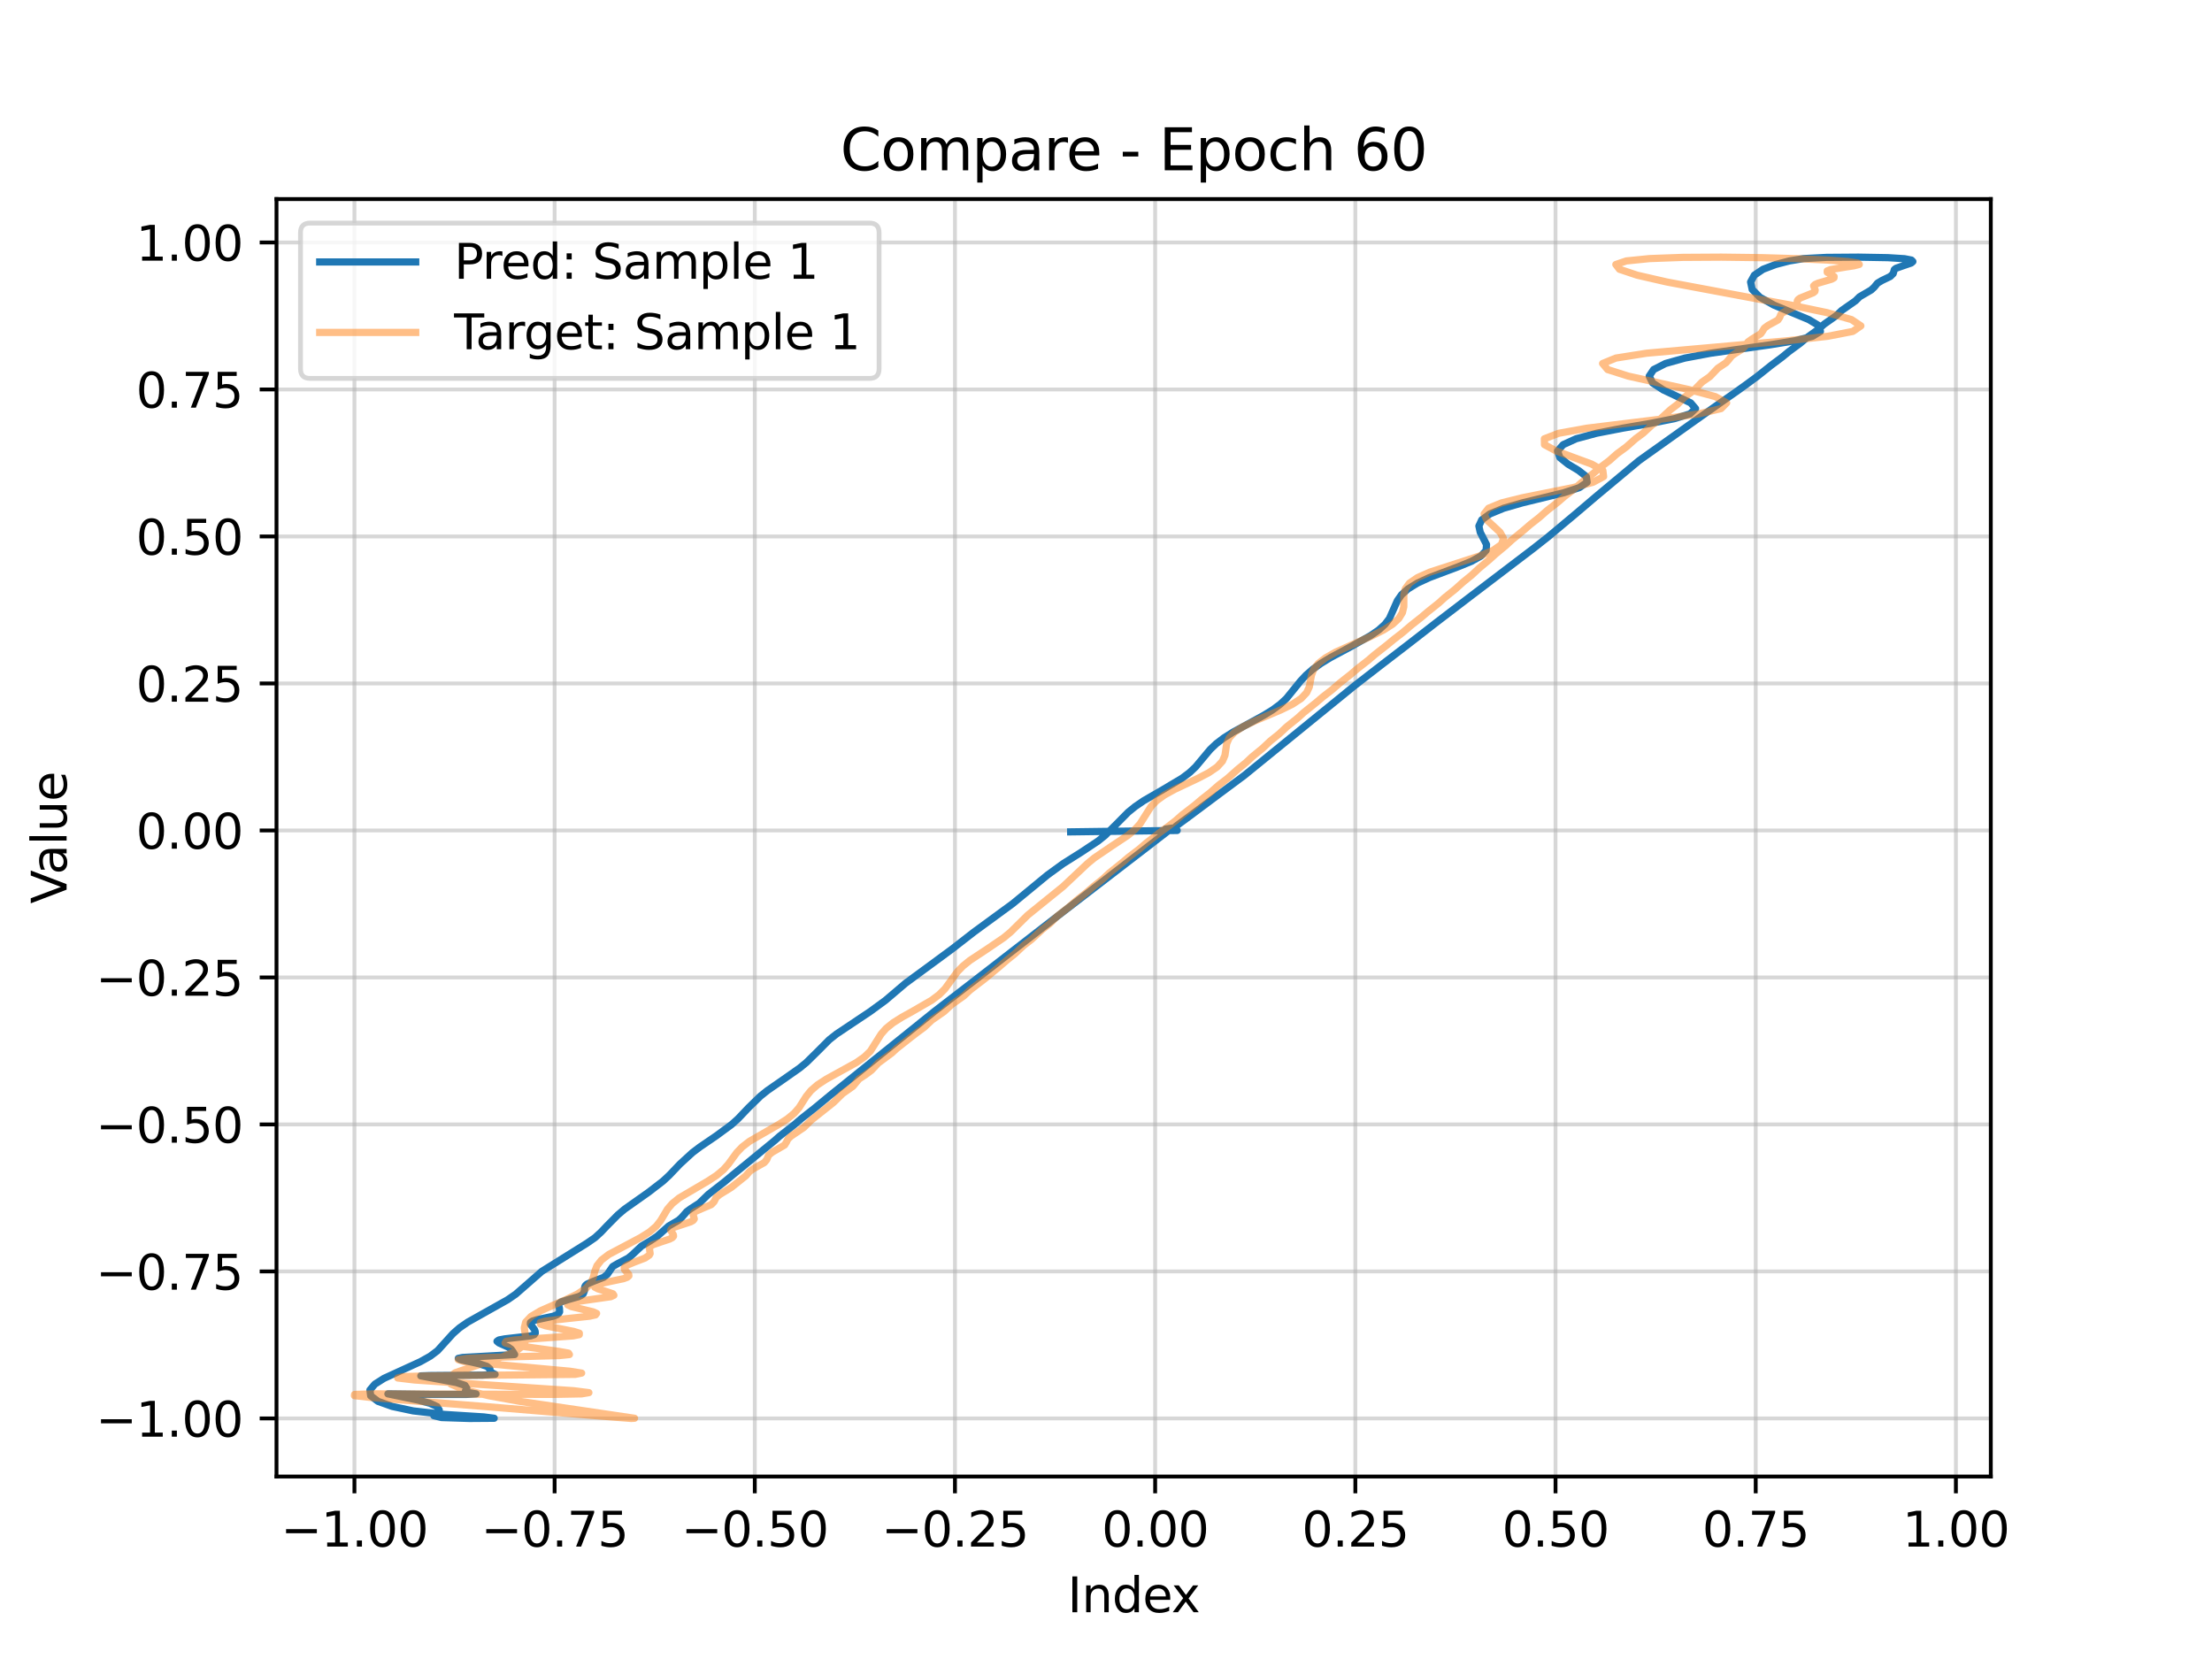 <?xml version="1.0" encoding="utf-8" standalone="no"?>
<!DOCTYPE svg PUBLIC "-//W3C//DTD SVG 1.1//EN"
  "http://www.w3.org/Graphics/SVG/1.1/DTD/svg11.dtd">
<svg xmlns:xlink="http://www.w3.org/1999/xlink" width="460.8pt" height="345.6pt" viewBox="0 0 460.8 345.6" xmlns="http://www.w3.org/2000/svg" version="1.1">
 <defs>
  <style type="text/css">*{stroke-linejoin: round; stroke-linecap: butt}</style>
 </defs>
 <g id="figure_1">
  <g id="patch_1">
   <path d="M 0 345.6 
L 460.8 345.6 
L 460.8 0 
L 0 0 
z
" style="fill: #ffffff"/>
  </g>
  <g id="axes_1">
   <g id="patch_2">
    <path d="M 57.6 307.584 
L 414.72 307.584 
L 414.72 41.472 
L 57.6 41.472 
z
" style="fill: #ffffff"/>
   </g>
   <g id="matplotlib.axis_1">
    <g id="xtick_1">
     <g id="line2d_1">
      <path d="M 73.833 307.584 
L 73.833 41.472 
" clip-path="url(#pf9b3d141e3)" style="fill: none; stroke: #b0b0b0; stroke-opacity: 0.5; stroke-width: 0.8; stroke-linecap: square"/>
     </g>
     <g id="line2d_2">
      <defs>
       <path id="m9629a67770" d="M 0 0 
L 0 3.5 
" style="stroke: #000000; stroke-width: 0.8"/>
      </defs>
      <g>
       <use xlink:href="#m9629a67770" x="73.833" y="307.584" style="stroke: #000000; stroke-width: 0.8"/>
      </g>
     </g>
     <g id="text_1">
      <!-- −1.00 -->
      <g transform="translate(58.51 322.182) scale(0.1 -0.1)">
       <defs>
        <path id="DejaVuSans-2212" d="M 678 2272 
L 4684 2272 
L 4684 1741 
L 678 1741 
L 678 2272 
z
" transform="scale(0.016)"/>
        <path id="DejaVuSans-31" d="M 794 531 
L 1825 531 
L 1825 4091 
L 703 3866 
L 703 4441 
L 1819 4666 
L 2450 4666 
L 2450 531 
L 3481 531 
L 3481 0 
L 794 0 
L 794 531 
z
" transform="scale(0.016)"/>
        <path id="DejaVuSans-2e" d="M 684 794 
L 1344 794 
L 1344 0 
L 684 0 
L 684 794 
z
" transform="scale(0.016)"/>
        <path id="DejaVuSans-30" d="M 2034 4250 
Q 1547 4250 1301 3770 
Q 1056 3291 1056 2328 
Q 1056 1369 1301 889 
Q 1547 409 2034 409 
Q 2525 409 2770 889 
Q 3016 1369 3016 2328 
Q 3016 3291 2770 3770 
Q 2525 4250 2034 4250 
z
M 2034 4750 
Q 2819 4750 3233 4129 
Q 3647 3509 3647 2328 
Q 3647 1150 3233 529 
Q 2819 -91 2034 -91 
Q 1250 -91 836 529 
Q 422 1150 422 2328 
Q 422 3509 836 4129 
Q 1250 4750 2034 4750 
z
" transform="scale(0.016)"/>
       </defs>
       <use xlink:href="#DejaVuSans-2212"/>
       <use xlink:href="#DejaVuSans-31" transform="translate(83.789 0)"/>
       <use xlink:href="#DejaVuSans-2e" transform="translate(147.412 0)"/>
       <use xlink:href="#DejaVuSans-30" transform="translate(179.199 0)"/>
       <use xlink:href="#DejaVuSans-30" transform="translate(242.822 0)"/>
      </g>
     </g>
    </g>
    <g id="xtick_2">
     <g id="line2d_3">
      <path d="M 115.534 307.584 
L 115.534 41.472 
" clip-path="url(#pf9b3d141e3)" style="fill: none; stroke: #b0b0b0; stroke-opacity: 0.5; stroke-width: 0.8; stroke-linecap: square"/>
     </g>
     <g id="line2d_4">
      <g>
       <use xlink:href="#m9629a67770" x="115.534" y="307.584" style="stroke: #000000; stroke-width: 0.8"/>
      </g>
     </g>
     <g id="text_2">
      <!-- −0.75 -->
      <g transform="translate(100.212 322.182) scale(0.1 -0.1)">
       <defs>
        <path id="DejaVuSans-37" d="M 525 4666 
L 3525 4666 
L 3525 4397 
L 1831 0 
L 1172 0 
L 2766 4134 
L 525 4134 
L 525 4666 
z
" transform="scale(0.016)"/>
        <path id="DejaVuSans-35" d="M 691 4666 
L 3169 4666 
L 3169 4134 
L 1269 4134 
L 1269 2991 
Q 1406 3038 1543 3061 
Q 1681 3084 1819 3084 
Q 2600 3084 3056 2656 
Q 3513 2228 3513 1497 
Q 3513 744 3044 326 
Q 2575 -91 1722 -91 
Q 1428 -91 1123 -41 
Q 819 9 494 109 
L 494 744 
Q 775 591 1075 516 
Q 1375 441 1709 441 
Q 2250 441 2565 725 
Q 2881 1009 2881 1497 
Q 2881 1984 2565 2268 
Q 2250 2553 1709 2553 
Q 1456 2553 1204 2497 
Q 953 2441 691 2322 
L 691 4666 
z
" transform="scale(0.016)"/>
       </defs>
       <use xlink:href="#DejaVuSans-2212"/>
       <use xlink:href="#DejaVuSans-30" transform="translate(83.789 0)"/>
       <use xlink:href="#DejaVuSans-2e" transform="translate(147.412 0)"/>
       <use xlink:href="#DejaVuSans-37" transform="translate(179.199 0)"/>
       <use xlink:href="#DejaVuSans-35" transform="translate(242.822 0)"/>
      </g>
     </g>
    </g>
    <g id="xtick_3">
     <g id="line2d_5">
      <path d="M 157.236 307.584 
L 157.236 41.472 
" clip-path="url(#pf9b3d141e3)" style="fill: none; stroke: #b0b0b0; stroke-opacity: 0.5; stroke-width: 0.8; stroke-linecap: square"/>
     </g>
     <g id="line2d_6">
      <g>
       <use xlink:href="#m9629a67770" x="157.236" y="307.584" style="stroke: #000000; stroke-width: 0.8"/>
      </g>
     </g>
     <g id="text_3">
      <!-- −0.50 -->
      <g transform="translate(141.914 322.182) scale(0.1 -0.1)">
       <use xlink:href="#DejaVuSans-2212"/>
       <use xlink:href="#DejaVuSans-30" transform="translate(83.789 0)"/>
       <use xlink:href="#DejaVuSans-2e" transform="translate(147.412 0)"/>
       <use xlink:href="#DejaVuSans-35" transform="translate(179.199 0)"/>
       <use xlink:href="#DejaVuSans-30" transform="translate(242.822 0)"/>
      </g>
     </g>
    </g>
    <g id="xtick_4">
     <g id="line2d_7">
      <path d="M 198.938 307.584 
L 198.938 41.472 
" clip-path="url(#pf9b3d141e3)" style="fill: none; stroke: #b0b0b0; stroke-opacity: 0.5; stroke-width: 0.8; stroke-linecap: square"/>
     </g>
     <g id="line2d_8">
      <g>
       <use xlink:href="#m9629a67770" x="198.938" y="307.584" style="stroke: #000000; stroke-width: 0.8"/>
      </g>
     </g>
     <g id="text_4">
      <!-- −0.25 -->
      <g transform="translate(183.615 322.182) scale(0.1 -0.1)">
       <defs>
        <path id="DejaVuSans-32" d="M 1228 531 
L 3431 531 
L 3431 0 
L 469 0 
L 469 531 
Q 828 903 1448 1529 
Q 2069 2156 2228 2338 
Q 2531 2678 2651 2914 
Q 2772 3150 2772 3378 
Q 2772 3750 2511 3984 
Q 2250 4219 1831 4219 
Q 1534 4219 1204 4116 
Q 875 4013 500 3803 
L 500 4441 
Q 881 4594 1212 4672 
Q 1544 4750 1819 4750 
Q 2544 4750 2975 4387 
Q 3406 4025 3406 3419 
Q 3406 3131 3298 2873 
Q 3191 2616 2906 2266 
Q 2828 2175 2409 1742 
Q 1991 1309 1228 531 
z
" transform="scale(0.016)"/>
       </defs>
       <use xlink:href="#DejaVuSans-2212"/>
       <use xlink:href="#DejaVuSans-30" transform="translate(83.789 0)"/>
       <use xlink:href="#DejaVuSans-2e" transform="translate(147.412 0)"/>
       <use xlink:href="#DejaVuSans-32" transform="translate(179.199 0)"/>
       <use xlink:href="#DejaVuSans-35" transform="translate(242.822 0)"/>
      </g>
     </g>
    </g>
    <g id="xtick_5">
     <g id="line2d_9">
      <path d="M 240.64 307.584 
L 240.64 41.472 
" clip-path="url(#pf9b3d141e3)" style="fill: none; stroke: #b0b0b0; stroke-opacity: 0.5; stroke-width: 0.8; stroke-linecap: square"/>
     </g>
     <g id="line2d_10">
      <g>
       <use xlink:href="#m9629a67770" x="240.64" y="307.584" style="stroke: #000000; stroke-width: 0.8"/>
      </g>
     </g>
     <g id="text_5">
      <!-- 0.00 -->
      <g transform="translate(229.507 322.182) scale(0.1 -0.1)">
       <use xlink:href="#DejaVuSans-30"/>
       <use xlink:href="#DejaVuSans-2e" transform="translate(63.623 0)"/>
       <use xlink:href="#DejaVuSans-30" transform="translate(95.41 0)"/>
       <use xlink:href="#DejaVuSans-30" transform="translate(159.033 0)"/>
      </g>
     </g>
    </g>
    <g id="xtick_6">
     <g id="line2d_11">
      <path d="M 282.342 307.584 
L 282.342 41.472 
" clip-path="url(#pf9b3d141e3)" style="fill: none; stroke: #b0b0b0; stroke-opacity: 0.5; stroke-width: 0.8; stroke-linecap: square"/>
     </g>
     <g id="line2d_12">
      <g>
       <use xlink:href="#m9629a67770" x="282.342" y="307.584" style="stroke: #000000; stroke-width: 0.8"/>
      </g>
     </g>
     <g id="text_6">
      <!-- 0.25 -->
      <g transform="translate(271.209 322.182) scale(0.1 -0.1)">
       <use xlink:href="#DejaVuSans-30"/>
       <use xlink:href="#DejaVuSans-2e" transform="translate(63.623 0)"/>
       <use xlink:href="#DejaVuSans-32" transform="translate(95.41 0)"/>
       <use xlink:href="#DejaVuSans-35" transform="translate(159.033 0)"/>
      </g>
     </g>
    </g>
    <g id="xtick_7">
     <g id="line2d_13">
      <path d="M 324.043 307.584 
L 324.043 41.472 
" clip-path="url(#pf9b3d141e3)" style="fill: none; stroke: #b0b0b0; stroke-opacity: 0.5; stroke-width: 0.8; stroke-linecap: square"/>
     </g>
     <g id="line2d_14">
      <g>
       <use xlink:href="#m9629a67770" x="324.043" y="307.584" style="stroke: #000000; stroke-width: 0.8"/>
      </g>
     </g>
     <g id="text_7">
      <!-- 0.50 -->
      <g transform="translate(312.91 322.182) scale(0.1 -0.1)">
       <use xlink:href="#DejaVuSans-30"/>
       <use xlink:href="#DejaVuSans-2e" transform="translate(63.623 0)"/>
       <use xlink:href="#DejaVuSans-35" transform="translate(95.41 0)"/>
       <use xlink:href="#DejaVuSans-30" transform="translate(159.033 0)"/>
      </g>
     </g>
    </g>
    <g id="xtick_8">
     <g id="line2d_15">
      <path d="M 365.745 307.584 
L 365.745 41.472 
" clip-path="url(#pf9b3d141e3)" style="fill: none; stroke: #b0b0b0; stroke-opacity: 0.5; stroke-width: 0.8; stroke-linecap: square"/>
     </g>
     <g id="line2d_16">
      <g>
       <use xlink:href="#m9629a67770" x="365.745" y="307.584" style="stroke: #000000; stroke-width: 0.8"/>
      </g>
     </g>
     <g id="text_8">
      <!-- 0.75 -->
      <g transform="translate(354.612 322.182) scale(0.1 -0.1)">
       <use xlink:href="#DejaVuSans-30"/>
       <use xlink:href="#DejaVuSans-2e" transform="translate(63.623 0)"/>
       <use xlink:href="#DejaVuSans-37" transform="translate(95.41 0)"/>
       <use xlink:href="#DejaVuSans-35" transform="translate(159.033 0)"/>
      </g>
     </g>
    </g>
    <g id="xtick_9">
     <g id="line2d_17">
      <path d="M 407.447 307.584 
L 407.447 41.472 
" clip-path="url(#pf9b3d141e3)" style="fill: none; stroke: #b0b0b0; stroke-opacity: 0.5; stroke-width: 0.8; stroke-linecap: square"/>
     </g>
     <g id="line2d_18">
      <g>
       <use xlink:href="#m9629a67770" x="407.447" y="307.584" style="stroke: #000000; stroke-width: 0.8"/>
      </g>
     </g>
     <g id="text_9">
      <!-- 1.00 -->
      <g transform="translate(396.314 322.182) scale(0.1 -0.1)">
       <use xlink:href="#DejaVuSans-31"/>
       <use xlink:href="#DejaVuSans-2e" transform="translate(63.623 0)"/>
       <use xlink:href="#DejaVuSans-30" transform="translate(95.41 0)"/>
       <use xlink:href="#DejaVuSans-30" transform="translate(159.033 0)"/>
      </g>
     </g>
    </g>
    <g id="text_10">
     <!-- Index -->
     <g transform="translate(222.394 335.861) scale(0.1 -0.1)">
      <defs>
       <path id="DejaVuSans-49" d="M 628 4666 
L 1259 4666 
L 1259 0 
L 628 0 
L 628 4666 
z
" transform="scale(0.016)"/>
       <path id="DejaVuSans-6e" d="M 3513 2113 
L 3513 0 
L 2938 0 
L 2938 2094 
Q 2938 2591 2744 2837 
Q 2550 3084 2163 3084 
Q 1697 3084 1428 2787 
Q 1159 2491 1159 1978 
L 1159 0 
L 581 0 
L 581 3500 
L 1159 3500 
L 1159 2956 
Q 1366 3272 1645 3428 
Q 1925 3584 2291 3584 
Q 2894 3584 3203 3211 
Q 3513 2838 3513 2113 
z
" transform="scale(0.016)"/>
       <path id="DejaVuSans-64" d="M 2906 2969 
L 2906 4863 
L 3481 4863 
L 3481 0 
L 2906 0 
L 2906 525 
Q 2725 213 2448 61 
Q 2172 -91 1784 -91 
Q 1150 -91 751 415 
Q 353 922 353 1747 
Q 353 2572 751 3078 
Q 1150 3584 1784 3584 
Q 2172 3584 2448 3432 
Q 2725 3281 2906 2969 
z
M 947 1747 
Q 947 1113 1208 752 
Q 1469 391 1925 391 
Q 2381 391 2643 752 
Q 2906 1113 2906 1747 
Q 2906 2381 2643 2742 
Q 2381 3103 1925 3103 
Q 1469 3103 1208 2742 
Q 947 2381 947 1747 
z
" transform="scale(0.016)"/>
       <path id="DejaVuSans-65" d="M 3597 1894 
L 3597 1613 
L 953 1613 
Q 991 1019 1311 708 
Q 1631 397 2203 397 
Q 2534 397 2845 478 
Q 3156 559 3463 722 
L 3463 178 
Q 3153 47 2828 -22 
Q 2503 -91 2169 -91 
Q 1331 -91 842 396 
Q 353 884 353 1716 
Q 353 2575 817 3079 
Q 1281 3584 2069 3584 
Q 2775 3584 3186 3129 
Q 3597 2675 3597 1894 
z
M 3022 2063 
Q 3016 2534 2758 2815 
Q 2500 3097 2075 3097 
Q 1594 3097 1305 2825 
Q 1016 2553 972 2059 
L 3022 2063 
z
" transform="scale(0.016)"/>
       <path id="DejaVuSans-78" d="M 3513 3500 
L 2247 1797 
L 3578 0 
L 2900 0 
L 1881 1375 
L 863 0 
L 184 0 
L 1544 1831 
L 300 3500 
L 978 3500 
L 1906 2253 
L 2834 3500 
L 3513 3500 
z
" transform="scale(0.016)"/>
      </defs>
      <use xlink:href="#DejaVuSans-49"/>
      <use xlink:href="#DejaVuSans-6e" transform="translate(29.492 0)"/>
      <use xlink:href="#DejaVuSans-64" transform="translate(92.871 0)"/>
      <use xlink:href="#DejaVuSans-65" transform="translate(156.348 0)"/>
      <use xlink:href="#DejaVuSans-78" transform="translate(216.121 0)"/>
     </g>
    </g>
   </g>
   <g id="matplotlib.axis_2">
    <g id="ytick_1">
     <g id="line2d_19">
      <path d="M 57.6 295.488 
L 414.72 295.488 
" clip-path="url(#pf9b3d141e3)" style="fill: none; stroke: #b0b0b0; stroke-opacity: 0.5; stroke-width: 0.8; stroke-linecap: square"/>
     </g>
     <g id="line2d_20">
      <defs>
       <path id="mf8d86d971d" d="M 0 0 
L -3.5 0 
" style="stroke: #000000; stroke-width: 0.8"/>
      </defs>
      <g>
       <use xlink:href="#mf8d86d971d" x="57.6" y="295.488" style="stroke: #000000; stroke-width: 0.8"/>
      </g>
     </g>
     <g id="text_11">
      <!-- −1.00 -->
      <g transform="translate(19.955 299.287) scale(0.1 -0.1)">
       <use xlink:href="#DejaVuSans-2212"/>
       <use xlink:href="#DejaVuSans-31" transform="translate(83.789 0)"/>
       <use xlink:href="#DejaVuSans-2e" transform="translate(147.412 0)"/>
       <use xlink:href="#DejaVuSans-30" transform="translate(179.199 0)"/>
       <use xlink:href="#DejaVuSans-30" transform="translate(242.822 0)"/>
      </g>
     </g>
    </g>
    <g id="ytick_2">
     <g id="line2d_21">
      <path d="M 57.6 264.865 
L 414.72 264.865 
" clip-path="url(#pf9b3d141e3)" style="fill: none; stroke: #b0b0b0; stroke-opacity: 0.5; stroke-width: 0.8; stroke-linecap: square"/>
     </g>
     <g id="line2d_22">
      <g>
       <use xlink:href="#mf8d86d971d" x="57.6" y="264.865" style="stroke: #000000; stroke-width: 0.8"/>
      </g>
     </g>
     <g id="text_12">
      <!-- −0.75 -->
      <g transform="translate(19.955 268.665) scale(0.1 -0.1)">
       <use xlink:href="#DejaVuSans-2212"/>
       <use xlink:href="#DejaVuSans-30" transform="translate(83.789 0)"/>
       <use xlink:href="#DejaVuSans-2e" transform="translate(147.412 0)"/>
       <use xlink:href="#DejaVuSans-37" transform="translate(179.199 0)"/>
       <use xlink:href="#DejaVuSans-35" transform="translate(242.822 0)"/>
      </g>
     </g>
    </g>
    <g id="ytick_3">
     <g id="line2d_23">
      <path d="M 57.6 234.243 
L 414.72 234.243 
" clip-path="url(#pf9b3d141e3)" style="fill: none; stroke: #b0b0b0; stroke-opacity: 0.5; stroke-width: 0.8; stroke-linecap: square"/>
     </g>
     <g id="line2d_24">
      <g>
       <use xlink:href="#mf8d86d971d" x="57.6" y="234.243" style="stroke: #000000; stroke-width: 0.8"/>
      </g>
     </g>
     <g id="text_13">
      <!-- −0.50 -->
      <g transform="translate(19.955 238.042) scale(0.1 -0.1)">
       <use xlink:href="#DejaVuSans-2212"/>
       <use xlink:href="#DejaVuSans-30" transform="translate(83.789 0)"/>
       <use xlink:href="#DejaVuSans-2e" transform="translate(147.412 0)"/>
       <use xlink:href="#DejaVuSans-35" transform="translate(179.199 0)"/>
       <use xlink:href="#DejaVuSans-30" transform="translate(242.822 0)"/>
      </g>
     </g>
    </g>
    <g id="ytick_4">
     <g id="line2d_25">
      <path d="M 57.6 203.62 
L 414.72 203.62 
" clip-path="url(#pf9b3d141e3)" style="fill: none; stroke: #b0b0b0; stroke-opacity: 0.5; stroke-width: 0.8; stroke-linecap: square"/>
     </g>
     <g id="line2d_26">
      <g>
       <use xlink:href="#mf8d86d971d" x="57.6" y="203.62" style="stroke: #000000; stroke-width: 0.8"/>
      </g>
     </g>
     <g id="text_14">
      <!-- −0.25 -->
      <g transform="translate(19.955 207.419) scale(0.1 -0.1)">
       <use xlink:href="#DejaVuSans-2212"/>
       <use xlink:href="#DejaVuSans-30" transform="translate(83.789 0)"/>
       <use xlink:href="#DejaVuSans-2e" transform="translate(147.412 0)"/>
       <use xlink:href="#DejaVuSans-32" transform="translate(179.199 0)"/>
       <use xlink:href="#DejaVuSans-35" transform="translate(242.822 0)"/>
      </g>
     </g>
    </g>
    <g id="ytick_5">
     <g id="line2d_27">
      <path d="M 57.6 172.997 
L 414.72 172.997 
" clip-path="url(#pf9b3d141e3)" style="fill: none; stroke: #b0b0b0; stroke-opacity: 0.5; stroke-width: 0.8; stroke-linecap: square"/>
     </g>
     <g id="line2d_28">
      <g>
       <use xlink:href="#mf8d86d971d" x="57.6" y="172.997" style="stroke: #000000; stroke-width: 0.8"/>
      </g>
     </g>
     <g id="text_15">
      <!-- 0.00 -->
      <g transform="translate(28.334 176.797) scale(0.1 -0.1)">
       <use xlink:href="#DejaVuSans-30"/>
       <use xlink:href="#DejaVuSans-2e" transform="translate(63.623 0)"/>
       <use xlink:href="#DejaVuSans-30" transform="translate(95.41 0)"/>
       <use xlink:href="#DejaVuSans-30" transform="translate(159.033 0)"/>
      </g>
     </g>
    </g>
    <g id="ytick_6">
     <g id="line2d_29">
      <path d="M 57.6 142.375 
L 414.72 142.375 
" clip-path="url(#pf9b3d141e3)" style="fill: none; stroke: #b0b0b0; stroke-opacity: 0.5; stroke-width: 0.8; stroke-linecap: square"/>
     </g>
     <g id="line2d_30">
      <g>
       <use xlink:href="#mf8d86d971d" x="57.6" y="142.375" style="stroke: #000000; stroke-width: 0.8"/>
      </g>
     </g>
     <g id="text_16">
      <!-- 0.25 -->
      <g transform="translate(28.334 146.174) scale(0.1 -0.1)">
       <use xlink:href="#DejaVuSans-30"/>
       <use xlink:href="#DejaVuSans-2e" transform="translate(63.623 0)"/>
       <use xlink:href="#DejaVuSans-32" transform="translate(95.41 0)"/>
       <use xlink:href="#DejaVuSans-35" transform="translate(159.033 0)"/>
      </g>
     </g>
    </g>
    <g id="ytick_7">
     <g id="line2d_31">
      <path d="M 57.6 111.752 
L 414.72 111.752 
" clip-path="url(#pf9b3d141e3)" style="fill: none; stroke: #b0b0b0; stroke-opacity: 0.5; stroke-width: 0.8; stroke-linecap: square"/>
     </g>
     <g id="line2d_32">
      <g>
       <use xlink:href="#mf8d86d971d" x="57.6" y="111.752" style="stroke: #000000; stroke-width: 0.8"/>
      </g>
     </g>
     <g id="text_17">
      <!-- 0.50 -->
      <g transform="translate(28.334 115.551) scale(0.1 -0.1)">
       <use xlink:href="#DejaVuSans-30"/>
       <use xlink:href="#DejaVuSans-2e" transform="translate(63.623 0)"/>
       <use xlink:href="#DejaVuSans-35" transform="translate(95.41 0)"/>
       <use xlink:href="#DejaVuSans-30" transform="translate(159.033 0)"/>
      </g>
     </g>
    </g>
    <g id="ytick_8">
     <g id="line2d_33">
      <path d="M 57.6 81.129 
L 414.72 81.129 
" clip-path="url(#pf9b3d141e3)" style="fill: none; stroke: #b0b0b0; stroke-opacity: 0.5; stroke-width: 0.8; stroke-linecap: square"/>
     </g>
     <g id="line2d_34">
      <g>
       <use xlink:href="#mf8d86d971d" x="57.6" y="81.129" style="stroke: #000000; stroke-width: 0.8"/>
      </g>
     </g>
     <g id="text_18">
      <!-- 0.75 -->
      <g transform="translate(28.334 84.928) scale(0.1 -0.1)">
       <use xlink:href="#DejaVuSans-30"/>
       <use xlink:href="#DejaVuSans-2e" transform="translate(63.623 0)"/>
       <use xlink:href="#DejaVuSans-37" transform="translate(95.41 0)"/>
       <use xlink:href="#DejaVuSans-35" transform="translate(159.033 0)"/>
      </g>
     </g>
    </g>
    <g id="ytick_9">
     <g id="line2d_35">
      <path d="M 57.6 50.507 
L 414.72 50.507 
" clip-path="url(#pf9b3d141e3)" style="fill: none; stroke: #b0b0b0; stroke-opacity: 0.5; stroke-width: 0.8; stroke-linecap: square"/>
     </g>
     <g id="line2d_36">
      <g>
       <use xlink:href="#mf8d86d971d" x="57.6" y="50.507" style="stroke: #000000; stroke-width: 0.8"/>
      </g>
     </g>
     <g id="text_19">
      <!-- 1.00 -->
      <g transform="translate(28.334 54.306) scale(0.1 -0.1)">
       <use xlink:href="#DejaVuSans-31"/>
       <use xlink:href="#DejaVuSans-2e" transform="translate(63.623 0)"/>
       <use xlink:href="#DejaVuSans-30" transform="translate(95.41 0)"/>
       <use xlink:href="#DejaVuSans-30" transform="translate(159.033 0)"/>
      </g>
     </g>
    </g>
    <g id="text_20">
     <!-- Value -->
     <g transform="translate(13.875 188.259) rotate(-90) scale(0.1 -0.1)">
      <defs>
       <path id="DejaVuSans-56" d="M 1831 0 
L 50 4666 
L 709 4666 
L 2188 738 
L 3669 4666 
L 4325 4666 
L 2547 0 
L 1831 0 
z
" transform="scale(0.016)"/>
       <path id="DejaVuSans-61" d="M 2194 1759 
Q 1497 1759 1228 1600 
Q 959 1441 959 1056 
Q 959 750 1161 570 
Q 1363 391 1709 391 
Q 2188 391 2477 730 
Q 2766 1069 2766 1631 
L 2766 1759 
L 2194 1759 
z
M 3341 1997 
L 3341 0 
L 2766 0 
L 2766 531 
Q 2569 213 2275 61 
Q 1981 -91 1556 -91 
Q 1019 -91 701 211 
Q 384 513 384 1019 
Q 384 1609 779 1909 
Q 1175 2209 1959 2209 
L 2766 2209 
L 2766 2266 
Q 2766 2663 2505 2880 
Q 2244 3097 1772 3097 
Q 1472 3097 1187 3025 
Q 903 2953 641 2809 
L 641 3341 
Q 956 3463 1253 3523 
Q 1550 3584 1831 3584 
Q 2591 3584 2966 3190 
Q 3341 2797 3341 1997 
z
" transform="scale(0.016)"/>
       <path id="DejaVuSans-6c" d="M 603 4863 
L 1178 4863 
L 1178 0 
L 603 0 
L 603 4863 
z
" transform="scale(0.016)"/>
       <path id="DejaVuSans-75" d="M 544 1381 
L 544 3500 
L 1119 3500 
L 1119 1403 
Q 1119 906 1312 657 
Q 1506 409 1894 409 
Q 2359 409 2629 706 
Q 2900 1003 2900 1516 
L 2900 3500 
L 3475 3500 
L 3475 0 
L 2900 0 
L 2900 538 
Q 2691 219 2414 64 
Q 2138 -91 1772 -91 
Q 1169 -91 856 284 
Q 544 659 544 1381 
z
M 1991 3584 
L 1991 3584 
z
" transform="scale(0.016)"/>
      </defs>
      <use xlink:href="#DejaVuSans-56"/>
      <use xlink:href="#DejaVuSans-61" transform="translate(60.658 0)"/>
      <use xlink:href="#DejaVuSans-6c" transform="translate(121.938 0)"/>
      <use xlink:href="#DejaVuSans-75" transform="translate(149.721 0)"/>
      <use xlink:href="#DejaVuSans-65" transform="translate(213.1 0)"/>
     </g>
    </g>
   </g>
   <g id="line2d_37">
    <path d="M 223.039 173.293 
L 245.229 173 
L 242.786 172.706 
L 244.882 172.413 
L 244.969 172.121 
L 247.761 170.069 
L 253.265 165.955 
L 259.23 161.52 
L 282.217 142.815 
L 287.505 138.719 
L 293.178 134.36 
L 299.148 129.726 
L 305.988 124.493 
L 319.46 114.24 
L 322.433 111.892 
L 328.029 107.217 
L 332.468 103.442 
L 341.43 95.963 
L 351.471 88.807 
L 356.733 85.078 
L 359.593 83.061 
L 361.653 81.624 
L 363.674 80.177 
L 366.018 78.451 
L 367.48 77.289 
L 368.922 76.137 
L 371.242 74.403 
L 372.644 73.253 
L 374.993 71.524 
L 376.354 70.376 
L 378.738 68.655 
L 380.035 67.511 
L 382.469 65.798 
L 383.684 64.657 
L 386.533 62.667 
L 387.393 61.816 
L 388.823 60.984 
L 389.795 60.415 
L 390.424 59.835 
L 391.114 58.985 
L 392.029 58.44 
L 393.771 57.599 
L 394.379 57.011 
L 394.625 56.159 
L 394.961 55.894 
L 396.456 55.366 
L 398.139 54.792 
L 398.487 54.484 
L 398.184 54.175 
L 396.756 53.894 
L 393.278 53.676 
L 387.138 53.568 
L 380.476 53.618 
L 375.719 53.87 
L 372.748 54.358 
L 369.896 55.101 
L 367.272 56.097 
L 365.46 57.325 
L 364.682 58.745 
L 365.011 60.299 
L 366.619 61.924 
L 369.52 63.55 
L 376.796 66.572 
L 378.977 67.883 
L 379.227 69.042 
L 377.563 70.059 
L 374.001 70.969 
L 368.82 71.821 
L 356.37 73.581 
L 350.998 74.59 
L 346.959 75.725 
L 344.478 76.987 
L 343.561 78.354 
L 344.273 79.783 
L 346.479 81.22 
L 352.196 83.92 
L 353.22 85.118 
L 352.072 86.212 
L 348.755 87.228 
L 343.775 88.209 
L 337.997 89.204 
L 332.584 90.258 
L 328.338 91.4 
L 325.627 92.637 
L 324.472 93.955 
L 324.946 95.319 
L 326.644 96.687 
L 328.86 98.019 
L 330.461 99.282 
L 330.631 100.466 
L 329.01 101.578 
L 325.799 102.641 
L 317.119 104.76 
L 313.239 105.878 
L 310.376 107.057 
L 308.675 108.297 
L 308.079 109.579 
L 308.357 110.88 
L 309.672 113.433 
L 309.59 114.65 
L 308.526 115.821 
L 306.488 116.956 
L 303.745 118.072 
L 297.766 120.322 
L 295.254 121.483 
L 293.315 122.677 
L 291.96 123.898 
L 291.091 125.138 
L 289.442 128.846 
L 288.524 130.049 
L 287.222 131.23 
L 285.543 132.394 
L 281.435 134.699 
L 277.09 137.028 
L 275.153 138.215 
L 273.48 139.419 
L 272.087 140.635 
L 270.941 141.859 
L 267.989 145.498 
L 266.72 146.684 
L 265.144 147.856 
L 263.259 149.018 
L 256.849 152.521 
L 254.963 153.713 
L 253.376 154.918 
L 252.096 156.133 
L 249.062 159.763 
L 247.799 160.951 
L 246.227 162.127 
L 242.302 164.462 
L 238.236 166.816 
L 236.489 168.009 
L 235.006 169.212 
L 232.619 171.628 
L 230.217 174.024 
L 228.743 175.209 
L 225.199 177.563 
L 221.46 179.92 
L 218.191 182.298 
L 210.955 188.256 
L 202.868 194.176 
L 198.302 197.722 
L 188.647 204.825 
L 184.477 208.373 
L 181.278 210.716 
L 174.243 215.415 
L 172.746 216.602 
L 170.379 218.978 
L 167.991 221.333 
L 166.567 222.501 
L 163.25 224.83 
L 159.876 227.173 
L 158.4 228.355 
L 155.96 230.729 
L 153.71 233.093 
L 152.4 234.265 
L 149.236 236.596 
L 145.805 238.935 
L 144.245 240.114 
L 141.654 242.487 
L 139.396 244.857 
L 138.133 246.033 
L 135.093 248.372 
L 130.111 251.894 
L 128.709 253.08 
L 126.358 255.455 
L 125.24 256.638 
L 123.963 257.813 
L 122.269 258.983 
L 112.852 264.862 
L 110.14 267.242 
L 107.442 269.595 
L 105.755 270.758 
L 101.634 273.074 
L 97.451 275.421 
L 95.733 276.613 
L 94.371 277.811 
L 91.155 281.365 
L 89.627 282.518 
L 87.586 283.66 
L 79.996 287.137 
L 78.095 288.341 
L 77.064 289.558 
L 77.215 290.766 
L 78.736 291.925 
L 81.721 292.99 
L 86.071 293.914 
L 92.591 294.652 
L 100.783 295.17 
L 102.946 295.449 
L 97.767 295.488 
L 91.983 295.3 
L 90.379 294.915 
L 90.993 294.374 
L 91.499 293.725 
L 91.06 293.024 
L 89.557 292.326 
L 87.166 291.685 
L 80.806 290.367 
L 80.962 290.363 
L 90.302 290.482 
L 97.229 290.482 
L 99.183 290.369 
L 97.634 290.113 
L 96.966 289.711 
L 97.235 289.189 
L 96.861 288.598 
L 95.043 288.006 
L 87.662 286.617 
L 89.539 286.551 
L 100.542 286.454 
L 103.138 286.305 
L 102.599 286.039 
L 102.103 285.651 
L 102.051 285.166 
L 101.438 284.63 
L 99.804 284.099 
L 95.93 283.246 
L 95.47 282.97 
L 96.398 282.785 
L 107.209 282.177 
L 106.801 281.5 
L 106.484 281.065 
L 105.842 280.608 
L 103.941 279.76 
L 103.529 279.418 
L 103.919 279.138 
L 105.129 278.909 
L 110.549 278.29 
L 111.293 278.03 
L 111.509 277.722 
L 111.492 277.369 
L 111.346 276.986 
L 110.479 275.833 
L 110.505 275.5 
L 110.929 275.204 
L 111.761 274.939 
L 115.236 274.195 
L 115.971 273.917 
L 116.386 273.609 
L 116.577 273.271 
L 116.539 272.543 
L 116.35 271.828 
L 116.478 271.503 
L 116.902 271.205 
L 118.603 270.664 
L 120.489 270.126 
L 121.116 269.833 
L 121.503 269.518 
L 121.77 268.836 
L 121.792 268.145 
L 121.932 267.819 
L 122.269 267.51 
L 123.58 266.937 
L 125.771 266.085 
L 126.521 265.461 
L 127.633 263.842 
L 128.648 263.247 
L 130.873 262.079 
L 131.629 261.463 
L 133.613 259.595 
L 135.576 258.423 
L 136.925 257.523 
L 139.327 255.39 
L 141.324 254.227 
L 142.004 253.62 
L 143.066 252.4 
L 143.863 251.813 
L 145.673 250.645 
L 146.606 249.736 
L 147.54 248.83 
L 150.989 246.138 
L 152.812 244.619 
L 161.378 237.601 
L 162.411 236.683 
L 165.528 234.246 
L 166.946 233.02 
L 169.657 230.884 
L 172.993 228.125 
L 194.614 210.724 
L 202.327 204.778 
L 210.888 198.149 
L 217.127 193.31 
L 220.245 190.892 
L 237.723 177.444 
L 243.058 173.33 
L 243.058 173.33 
" clip-path="url(#pf9b3d141e3)" style="fill: none; stroke: #1f77b4; stroke-width: 1.5; stroke-linecap: square"/>
   </g>
   <g id="line2d_38">
    <path d="M 241.796 173.293 
L 243.418 172.121 
L 244.923 170.95 
L 246.249 169.775 
L 248.908 167.721 
L 250.29 166.543 
L 252.168 165.072 
L 253.846 163.592 
L 255.771 162.114 
L 257.761 160.33 
L 259.578 158.845 
L 260.852 157.65 
L 263.035 155.864 
L 264.622 154.371 
L 266.48 152.883 
L 268.063 151.393 
L 270.284 149.613 
L 271.597 148.425 
L 274.182 146.354 
L 275.575 145.171 
L 277.475 143.7 
L 279.177 142.227 
L 281.402 140.471 
L 282.775 139.301 
L 285.01 137.554 
L 286.369 136.389 
L 288.952 134.36 
L 290.354 133.2 
L 292.221 131.754 
L 293.917 130.304 
L 296.113 128.566 
L 297.48 127.403 
L 299.67 125.661 
L 300.966 124.493 
L 303.144 122.744 
L 304.768 121.28 
L 306.571 119.818 
L 308.148 118.349 
L 310.258 116.589 
L 311.556 115.412 
L 313.675 113.653 
L 314.953 112.477 
L 317.437 110.429 
L 318.794 109.258 
L 320.648 107.801 
L 322.307 106.343 
L 324.538 104.603 
L 325.872 103.442 
L 328.135 101.711 
L 329.422 100.554 
L 332.005 98.543 
L 333.328 97.393 
L 335.241 95.963 
L 336.856 94.529 
L 338.793 93.103 
L 340.737 91.384 
L 342.285 90.243 
L 344.16 88.521 
L 345.78 87.378 
L 347.963 85.364 
L 349.479 84.217 
L 350.885 82.772 
L 352.852 81.336 
L 354.551 79.6 
L 356.197 78.451 
L 357.854 76.711 
L 359.571 75.562 
L 360.077 74.984 
L 360.773 74.113 
L 361.612 73.538 
L 363.004 72.681 
L 363.536 72.104 
L 364.123 71.235 
L 364.931 70.661 
L 366.803 69.522 
L 367.194 68.945 
L 367.539 68.366 
L 368.316 67.794 
L 370.379 66.662 
L 370.756 66.087 
L 370.975 65.51 
L 371.245 65.223 
L 372.278 64.657 
L 374.024 63.816 
L 374.3 63.532 
L 374.391 62.956 
L 374.416 62.667 
L 374.592 62.38 
L 374.994 62.096 
L 376.383 61.539 
L 377.742 60.984 
L 378.079 60.701 
L 378.137 60.415 
L 377.814 59.547 
L 378.107 59.264 
L 378.754 58.985 
L 381.557 58.165 
L 382.052 57.885 
L 382.077 57.599 
L 381.687 57.306 
L 380.641 56.718 
L 380.64 56.434 
L 381.317 56.159 
L 384.488 55.632 
L 386.245 55.366 
L 387.315 55.087 
L 387.045 54.792 
L 384.928 54.484 
L 380.731 54.175 
L 374.577 53.894 
L 366.946 53.676 
L 358.612 53.568 
L 350.519 53.618 
L 343.63 53.87 
L 338.79 54.358 
L 336.605 55.101 
L 337.371 56.097 
L 341.042 57.325 
L 347.238 58.745 
L 364.244 61.924 
L 373.047 63.55 
L 380.552 65.116 
L 385.697 66.572 
L 387.654 67.883 
L 385.976 69.042 
L 380.72 70.059 
L 372.505 70.969 
L 343.012 73.581 
L 336.623 74.59 
L 333.849 75.725 
L 334.902 76.987 
L 339.208 78.354 
L 352.123 81.22 
L 357.316 82.613 
L 359.696 83.92 
L 358.53 85.118 
L 353.908 86.212 
L 346.711 87.228 
L 330.572 89.204 
L 324.72 90.258 
L 321.725 91.4 
L 321.744 92.637 
L 324.195 93.955 
L 331.592 96.687 
L 333.907 98.019 
L 334.063 99.282 
L 331.849 100.466 
L 327.673 101.578 
L 317.127 103.69 
L 312.809 104.76 
L 310.098 105.878 
L 309.165 107.057 
L 309.707 108.297 
L 312.485 110.88 
L 313.208 112.172 
L 312.774 113.433 
L 311.048 114.65 
L 308.222 115.821 
L 297.849 119.188 
L 295.305 120.322 
L 293.621 121.483 
L 292.74 122.677 
L 292.449 123.898 
L 292.441 126.383 
L 292.149 127.623 
L 291.392 128.846 
L 290.081 130.049 
L 288.225 131.23 
L 285.92 132.394 
L 278.235 135.857 
L 276.167 137.028 
L 274.636 138.215 
L 273.679 139.419 
L 273.203 140.635 
L 272.758 143.082 
L 272.193 144.297 
L 271.063 145.498 
L 269.271 146.684 
L 266.891 147.856 
L 261.414 150.178 
L 259.001 151.344 
L 257.184 152.521 
L 256.061 153.713 
L 255.54 154.918 
L 255.184 157.35 
L 254.661 158.562 
L 253.565 159.763 
L 251.834 160.951 
L 249.59 162.127 
L 244.652 164.462 
L 242.544 165.634 
L 240.921 166.816 
L 239.781 168.009 
L 237.485 171.628 
L 236.39 172.83 
L 234.955 174.024 
L 231.404 176.388 
L 227.949 178.739 
L 226.511 179.92 
L 221.454 184.687 
L 214.114 190.624 
L 210.513 194.176 
L 209.075 195.36 
L 205.605 197.722 
L 202.036 200.082 
L 200.575 201.265 
L 199.424 202.449 
L 196.833 206.012 
L 195.649 207.195 
L 194.081 208.373 
L 190.029 210.716 
L 187.92 211.885 
L 186.059 213.056 
L 184.599 214.233 
L 183.559 215.415 
L 181.312 218.978 
L 180.094 220.159 
L 178.429 221.333 
L 174.199 223.665 
L 172.093 224.83 
L 170.305 225.998 
L 168.948 227.173 
L 167.984 228.355 
L 166.474 230.729 
L 165.445 231.914 
L 164.014 233.093 
L 162.186 234.265 
L 156.123 237.763 
L 154.608 238.935 
L 153.475 240.114 
L 151.749 242.487 
L 150.696 243.674 
L 149.281 244.857 
L 147.482 246.033 
L 141.507 249.541 
L 140.06 250.715 
L 139.041 251.894 
L 137.626 254.268 
L 136.694 255.455 
L 135.312 256.638 
L 133.434 257.813 
L 126.83 261.318 
L 125.291 262.492 
L 124.357 263.673 
L 123.901 264.862 
L 123.615 266.053 
L 123.105 267.242 
L 122.036 268.423 
L 120.251 269.595 
L 117.841 270.758 
L 112.578 273.074 
L 110.618 274.242 
L 109.506 275.421 
L 109.215 276.613 
L 109.58 279.008 
L 109.123 280.195 
L 107.627 281.365 
L 104.993 282.518 
L 94.839 285.958 
L 93.335 287.137 
L 93.941 288.341 
L 96.864 289.558 
L 101.859 290.766 
L 108.281 291.925 
L 121.801 293.914 
L 132.183 295.449 
L 131.512 295.488 
L 124.122 294.915 
L 101.302 293.024 
L 77.493 291.145 
L 73.833 290.74 
L 73.864 290.483 
L 77.878 290.367 
L 95.411 290.421 
L 115.188 290.482 
L 121.152 290.369 
L 122.678 290.113 
L 119.496 289.711 
L 103.021 288.598 
L 86.318 287.475 
L 82.851 287.057 
L 83.948 286.773 
L 89.272 286.617 
L 119.83 286.305 
L 121.166 286.039 
L 118.726 285.651 
L 96.689 283.626 
L 95.466 283.246 
L 97.265 282.97 
L 101.477 282.785 
L 116.528 282.393 
L 118.617 282.177 
L 118.427 281.878 
L 116.297 281.5 
L 106.652 280.163 
L 105.212 279.76 
L 105.447 279.418 
L 107.255 279.138 
L 113.651 278.709 
L 119.376 278.29 
L 120.675 278.03 
L 120.684 277.722 
L 119.558 277.369 
L 113.692 276.199 
L 112.601 275.833 
L 112.553 275.5 
L 113.607 275.204 
L 118.106 274.692 
L 122.79 274.195 
L 124.055 273.917 
L 124.282 273.609 
L 123.526 273.271 
L 118.987 272.177 
L 118.274 271.828 
L 118.506 271.503 
L 119.684 271.205 
L 127.247 270.126 
L 127.883 269.833 
L 127.677 269.518 
L 125.644 268.836 
L 124.555 268.487 
L 123.894 268.145 
L 123.872 267.819 
L 124.522 267.51 
L 127.185 266.937 
L 129.871 266.378 
L 130.668 266.085 
L 131.01 265.78 
L 130.967 265.461 
L 130.089 264.474 
L 130.037 264.153 
L 130.233 263.842 
L 130.672 263.541 
L 132.067 262.958 
L 134.361 262.079 
L 135.267 261.463 
L 135.435 261.149 
L 135.348 260.516 
L 135.291 259.897 
L 135.533 259.595 
L 136.039 259.298 
L 137.713 258.715 
L 139.486 258.128 
L 140.058 257.828 
L 140.313 257.523 
L 140.275 257.214 
L 139.698 256.282 
L 139.875 255.979 
L 140.385 255.682 
L 142.148 255.102 
L 143.9 254.523 
L 144.415 254.227 
L 144.629 253.926 
L 144.471 253.312 
L 144.383 253.005 
L 144.471 252.7 
L 144.807 252.4 
L 146.122 251.813 
L 148.177 250.942 
L 148.752 250.344 
L 149.205 249.432 
L 149.956 248.83 
L 152.361 247.348 
L 155.39 244.923 
L 156.168 244.013 
L 157.044 243.408 
L 159.219 242.192 
L 159.726 241.576 
L 160.109 240.653 
L 160.846 240.046 
L 163.449 238.53 
L 163.834 237.911 
L 164.135 237.292 
L 164.777 236.683 
L 167.461 234.864 
L 169.024 233.324 
L 173.647 229.655 
L 175.517 227.82 
L 177.676 226.295 
L 178.948 224.767 
L 180.324 223.864 
L 181.531 222.96 
L 182.963 221.444 
L 185.787 219.351 
L 186.762 218.449 
L 189.78 216.066 
L 190.939 215.172 
L 192.549 213.984 
L 194.123 212.499 
L 196.674 210.724 
L 198.268 209.239 
L 200.784 207.461 
L 202.055 206.266 
L 205.162 203.877 
L 206.611 202.674 
L 208.068 201.473 
L 209.812 199.963 
L 211.323 198.755 
L 213.275 196.938 
L 214.842 195.731 
L 217.13 193.611 
L 218.67 192.405 
L 220.207 190.892 
L 222.877 188.785 
L 224.256 187.578 
L 226.156 186.077 
L 227.909 184.574 
L 229.786 183.08 
L 231.062 181.885 
L 234.013 179.51 
L 235.047 178.622 
L 237.363 176.855 
L 238.725 175.676 
L 241.751 173.33 
L 241.751 173.33 
" clip-path="url(#pf9b3d141e3)" style="fill: none; stroke: #ff7f0e; stroke-opacity: 0.5; stroke-width: 1.5; stroke-linecap: square"/>
   </g>
   <g id="patch_3">
    <path d="M 57.6 307.584 
L 57.6 41.472 
" style="fill: none; stroke: #000000; stroke-width: 0.8; stroke-linejoin: miter; stroke-linecap: square"/>
   </g>
   <g id="patch_4">
    <path d="M 414.72 307.584 
L 414.72 41.472 
" style="fill: none; stroke: #000000; stroke-width: 0.8; stroke-linejoin: miter; stroke-linecap: square"/>
   </g>
   <g id="patch_5">
    <path d="M 57.6 307.584 
L 414.72 307.584 
" style="fill: none; stroke: #000000; stroke-width: 0.8; stroke-linejoin: miter; stroke-linecap: square"/>
   </g>
   <g id="patch_6">
    <path d="M 57.6 41.472 
L 414.72 41.472 
" style="fill: none; stroke: #000000; stroke-width: 0.8; stroke-linejoin: miter; stroke-linecap: square"/>
   </g>
   <g id="text_21">
    <!-- Compare - Epoch 60 -->
    <g transform="translate(175.052 35.472) scale(0.12 -0.12)">
     <defs>
      <path id="DejaVuSans-43" d="M 4122 4306 
L 4122 3641 
Q 3803 3938 3442 4084 
Q 3081 4231 2675 4231 
Q 1875 4231 1450 3742 
Q 1025 3253 1025 2328 
Q 1025 1406 1450 917 
Q 1875 428 2675 428 
Q 3081 428 3442 575 
Q 3803 722 4122 1019 
L 4122 359 
Q 3791 134 3420 21 
Q 3050 -91 2638 -91 
Q 1578 -91 968 557 
Q 359 1206 359 2328 
Q 359 3453 968 4101 
Q 1578 4750 2638 4750 
Q 3056 4750 3426 4639 
Q 3797 4528 4122 4306 
z
" transform="scale(0.016)"/>
      <path id="DejaVuSans-6f" d="M 1959 3097 
Q 1497 3097 1228 2736 
Q 959 2375 959 1747 
Q 959 1119 1226 758 
Q 1494 397 1959 397 
Q 2419 397 2687 759 
Q 2956 1122 2956 1747 
Q 2956 2369 2687 2733 
Q 2419 3097 1959 3097 
z
M 1959 3584 
Q 2709 3584 3137 3096 
Q 3566 2609 3566 1747 
Q 3566 888 3137 398 
Q 2709 -91 1959 -91 
Q 1206 -91 779 398 
Q 353 888 353 1747 
Q 353 2609 779 3096 
Q 1206 3584 1959 3584 
z
" transform="scale(0.016)"/>
      <path id="DejaVuSans-6d" d="M 3328 2828 
Q 3544 3216 3844 3400 
Q 4144 3584 4550 3584 
Q 5097 3584 5394 3201 
Q 5691 2819 5691 2113 
L 5691 0 
L 5113 0 
L 5113 2094 
Q 5113 2597 4934 2840 
Q 4756 3084 4391 3084 
Q 3944 3084 3684 2787 
Q 3425 2491 3425 1978 
L 3425 0 
L 2847 0 
L 2847 2094 
Q 2847 2600 2669 2842 
Q 2491 3084 2119 3084 
Q 1678 3084 1418 2786 
Q 1159 2488 1159 1978 
L 1159 0 
L 581 0 
L 581 3500 
L 1159 3500 
L 1159 2956 
Q 1356 3278 1631 3431 
Q 1906 3584 2284 3584 
Q 2666 3584 2933 3390 
Q 3200 3197 3328 2828 
z
" transform="scale(0.016)"/>
      <path id="DejaVuSans-70" d="M 1159 525 
L 1159 -1331 
L 581 -1331 
L 581 3500 
L 1159 3500 
L 1159 2969 
Q 1341 3281 1617 3432 
Q 1894 3584 2278 3584 
Q 2916 3584 3314 3078 
Q 3713 2572 3713 1747 
Q 3713 922 3314 415 
Q 2916 -91 2278 -91 
Q 1894 -91 1617 61 
Q 1341 213 1159 525 
z
M 3116 1747 
Q 3116 2381 2855 2742 
Q 2594 3103 2138 3103 
Q 1681 3103 1420 2742 
Q 1159 2381 1159 1747 
Q 1159 1113 1420 752 
Q 1681 391 2138 391 
Q 2594 391 2855 752 
Q 3116 1113 3116 1747 
z
" transform="scale(0.016)"/>
      <path id="DejaVuSans-72" d="M 2631 2963 
Q 2534 3019 2420 3045 
Q 2306 3072 2169 3072 
Q 1681 3072 1420 2755 
Q 1159 2438 1159 1844 
L 1159 0 
L 581 0 
L 581 3500 
L 1159 3500 
L 1159 2956 
Q 1341 3275 1631 3429 
Q 1922 3584 2338 3584 
Q 2397 3584 2469 3576 
Q 2541 3569 2628 3553 
L 2631 2963 
z
" transform="scale(0.016)"/>
      <path id="DejaVuSans-20" transform="scale(0.016)"/>
      <path id="DejaVuSans-2d" d="M 313 2009 
L 1997 2009 
L 1997 1497 
L 313 1497 
L 313 2009 
z
" transform="scale(0.016)"/>
      <path id="DejaVuSans-45" d="M 628 4666 
L 3578 4666 
L 3578 4134 
L 1259 4134 
L 1259 2753 
L 3481 2753 
L 3481 2222 
L 1259 2222 
L 1259 531 
L 3634 531 
L 3634 0 
L 628 0 
L 628 4666 
z
" transform="scale(0.016)"/>
      <path id="DejaVuSans-63" d="M 3122 3366 
L 3122 2828 
Q 2878 2963 2633 3030 
Q 2388 3097 2138 3097 
Q 1578 3097 1268 2742 
Q 959 2388 959 1747 
Q 959 1106 1268 751 
Q 1578 397 2138 397 
Q 2388 397 2633 464 
Q 2878 531 3122 666 
L 3122 134 
Q 2881 22 2623 -34 
Q 2366 -91 2075 -91 
Q 1284 -91 818 406 
Q 353 903 353 1747 
Q 353 2603 823 3093 
Q 1294 3584 2113 3584 
Q 2378 3584 2631 3529 
Q 2884 3475 3122 3366 
z
" transform="scale(0.016)"/>
      <path id="DejaVuSans-68" d="M 3513 2113 
L 3513 0 
L 2938 0 
L 2938 2094 
Q 2938 2591 2744 2837 
Q 2550 3084 2163 3084 
Q 1697 3084 1428 2787 
Q 1159 2491 1159 1978 
L 1159 0 
L 581 0 
L 581 4863 
L 1159 4863 
L 1159 2956 
Q 1366 3272 1645 3428 
Q 1925 3584 2291 3584 
Q 2894 3584 3203 3211 
Q 3513 2838 3513 2113 
z
" transform="scale(0.016)"/>
      <path id="DejaVuSans-36" d="M 2113 2584 
Q 1688 2584 1439 2293 
Q 1191 2003 1191 1497 
Q 1191 994 1439 701 
Q 1688 409 2113 409 
Q 2538 409 2786 701 
Q 3034 994 3034 1497 
Q 3034 2003 2786 2293 
Q 2538 2584 2113 2584 
z
M 3366 4563 
L 3366 3988 
Q 3128 4100 2886 4159 
Q 2644 4219 2406 4219 
Q 1781 4219 1451 3797 
Q 1122 3375 1075 2522 
Q 1259 2794 1537 2939 
Q 1816 3084 2150 3084 
Q 2853 3084 3261 2657 
Q 3669 2231 3669 1497 
Q 3669 778 3244 343 
Q 2819 -91 2113 -91 
Q 1303 -91 875 529 
Q 447 1150 447 2328 
Q 447 3434 972 4092 
Q 1497 4750 2381 4750 
Q 2619 4750 2861 4703 
Q 3103 4656 3366 4563 
z
" transform="scale(0.016)"/>
     </defs>
     <use xlink:href="#DejaVuSans-43"/>
     <use xlink:href="#DejaVuSans-6f" transform="translate(69.824 0)"/>
     <use xlink:href="#DejaVuSans-6d" transform="translate(131.006 0)"/>
     <use xlink:href="#DejaVuSans-70" transform="translate(228.418 0)"/>
     <use xlink:href="#DejaVuSans-61" transform="translate(291.895 0)"/>
     <use xlink:href="#DejaVuSans-72" transform="translate(353.174 0)"/>
     <use xlink:href="#DejaVuSans-65" transform="translate(392.037 0)"/>
     <use xlink:href="#DejaVuSans-20" transform="translate(453.561 0)"/>
     <use xlink:href="#DejaVuSans-2d" transform="translate(485.348 0)"/>
     <use xlink:href="#DejaVuSans-20" transform="translate(521.432 0)"/>
     <use xlink:href="#DejaVuSans-45" transform="translate(553.219 0)"/>
     <use xlink:href="#DejaVuSans-70" transform="translate(616.402 0)"/>
     <use xlink:href="#DejaVuSans-6f" transform="translate(679.879 0)"/>
     <use xlink:href="#DejaVuSans-63" transform="translate(741.061 0)"/>
     <use xlink:href="#DejaVuSans-68" transform="translate(796.041 0)"/>
     <use xlink:href="#DejaVuSans-20" transform="translate(859.42 0)"/>
     <use xlink:href="#DejaVuSans-36" transform="translate(891.207 0)"/>
     <use xlink:href="#DejaVuSans-30" transform="translate(954.83 0)"/>
    </g>
   </g>
   <g id="legend_1">
    <g id="patch_7">
     <path d="M 64.6 78.828 
L 181.128 78.828 
Q 183.128 78.828 183.128 76.828 
L 183.128 48.472 
Q 183.128 46.472 181.128 46.472 
L 64.6 46.472 
Q 62.6 46.472 62.6 48.472 
L 62.6 76.828 
Q 62.6 78.828 64.6 78.828 
z
" style="fill: #ffffff; opacity: 0.8; stroke: #cccccc; stroke-linejoin: miter"/>
    </g>
    <g id="line2d_39">
     <path d="M 66.6 54.57 
L 76.6 54.57 
L 86.6 54.57 
" style="fill: none; stroke: #1f77b4; stroke-width: 1.5; stroke-linecap: square"/>
    </g>
    <g id="text_22">
     <!-- Pred: Sample 1 -->
     <g transform="translate(94.6 58.07) scale(0.1 -0.1)">
      <defs>
       <path id="DejaVuSans-50" d="M 1259 4147 
L 1259 2394 
L 2053 2394 
Q 2494 2394 2734 2622 
Q 2975 2850 2975 3272 
Q 2975 3691 2734 3919 
Q 2494 4147 2053 4147 
L 1259 4147 
z
M 628 4666 
L 2053 4666 
Q 2838 4666 3239 4311 
Q 3641 3956 3641 3272 
Q 3641 2581 3239 2228 
Q 2838 1875 2053 1875 
L 1259 1875 
L 1259 0 
L 628 0 
L 628 4666 
z
" transform="scale(0.016)"/>
       <path id="DejaVuSans-3a" d="M 750 794 
L 1409 794 
L 1409 0 
L 750 0 
L 750 794 
z
M 750 3309 
L 1409 3309 
L 1409 2516 
L 750 2516 
L 750 3309 
z
" transform="scale(0.016)"/>
       <path id="DejaVuSans-53" d="M 3425 4513 
L 3425 3897 
Q 3066 4069 2747 4153 
Q 2428 4238 2131 4238 
Q 1616 4238 1336 4038 
Q 1056 3838 1056 3469 
Q 1056 3159 1242 3001 
Q 1428 2844 1947 2747 
L 2328 2669 
Q 3034 2534 3370 2195 
Q 3706 1856 3706 1288 
Q 3706 609 3251 259 
Q 2797 -91 1919 -91 
Q 1588 -91 1214 -16 
Q 841 59 441 206 
L 441 856 
Q 825 641 1194 531 
Q 1563 422 1919 422 
Q 2459 422 2753 634 
Q 3047 847 3047 1241 
Q 3047 1584 2836 1778 
Q 2625 1972 2144 2069 
L 1759 2144 
Q 1053 2284 737 2584 
Q 422 2884 422 3419 
Q 422 4038 858 4394 
Q 1294 4750 2059 4750 
Q 2388 4750 2728 4690 
Q 3069 4631 3425 4513 
z
" transform="scale(0.016)"/>
      </defs>
      <use xlink:href="#DejaVuSans-50"/>
      <use xlink:href="#DejaVuSans-72" transform="translate(58.553 0)"/>
      <use xlink:href="#DejaVuSans-65" transform="translate(97.416 0)"/>
      <use xlink:href="#DejaVuSans-64" transform="translate(158.939 0)"/>
      <use xlink:href="#DejaVuSans-3a" transform="translate(222.416 0)"/>
      <use xlink:href="#DejaVuSans-20" transform="translate(256.107 0)"/>
      <use xlink:href="#DejaVuSans-53" transform="translate(287.895 0)"/>
      <use xlink:href="#DejaVuSans-61" transform="translate(351.371 0)"/>
      <use xlink:href="#DejaVuSans-6d" transform="translate(412.65 0)"/>
      <use xlink:href="#DejaVuSans-70" transform="translate(510.062 0)"/>
      <use xlink:href="#DejaVuSans-6c" transform="translate(573.539 0)"/>
      <use xlink:href="#DejaVuSans-65" transform="translate(601.322 0)"/>
      <use xlink:href="#DejaVuSans-20" transform="translate(662.846 0)"/>
      <use xlink:href="#DejaVuSans-31" transform="translate(694.633 0)"/>
     </g>
    </g>
    <g id="line2d_40">
     <path d="M 66.6 69.249 
L 76.6 69.249 
L 86.6 69.249 
" style="fill: none; stroke: #ff7f0e; stroke-opacity: 0.5; stroke-width: 1.5; stroke-linecap: square"/>
    </g>
    <g id="text_23">
     <!-- Target: Sample 1 -->
     <g transform="translate(94.6 72.749) scale(0.1 -0.1)">
      <defs>
       <path id="DejaVuSans-54" d="M -19 4666 
L 3928 4666 
L 3928 4134 
L 2272 4134 
L 2272 0 
L 1638 0 
L 1638 4134 
L -19 4134 
L -19 4666 
z
" transform="scale(0.016)"/>
       <path id="DejaVuSans-67" d="M 2906 1791 
Q 2906 2416 2648 2759 
Q 2391 3103 1925 3103 
Q 1463 3103 1205 2759 
Q 947 2416 947 1791 
Q 947 1169 1205 825 
Q 1463 481 1925 481 
Q 2391 481 2648 825 
Q 2906 1169 2906 1791 
z
M 3481 434 
Q 3481 -459 3084 -895 
Q 2688 -1331 1869 -1331 
Q 1566 -1331 1297 -1286 
Q 1028 -1241 775 -1147 
L 775 -588 
Q 1028 -725 1275 -790 
Q 1522 -856 1778 -856 
Q 2344 -856 2625 -561 
Q 2906 -266 2906 331 
L 2906 616 
Q 2728 306 2450 153 
Q 2172 0 1784 0 
Q 1141 0 747 490 
Q 353 981 353 1791 
Q 353 2603 747 3093 
Q 1141 3584 1784 3584 
Q 2172 3584 2450 3431 
Q 2728 3278 2906 2969 
L 2906 3500 
L 3481 3500 
L 3481 434 
z
" transform="scale(0.016)"/>
       <path id="DejaVuSans-74" d="M 1172 4494 
L 1172 3500 
L 2356 3500 
L 2356 3053 
L 1172 3053 
L 1172 1153 
Q 1172 725 1289 603 
Q 1406 481 1766 481 
L 2356 481 
L 2356 0 
L 1766 0 
Q 1100 0 847 248 
Q 594 497 594 1153 
L 594 3053 
L 172 3053 
L 172 3500 
L 594 3500 
L 594 4494 
L 1172 4494 
z
" transform="scale(0.016)"/>
      </defs>
      <use xlink:href="#DejaVuSans-54"/>
      <use xlink:href="#DejaVuSans-61" transform="translate(44.584 0)"/>
      <use xlink:href="#DejaVuSans-72" transform="translate(105.863 0)"/>
      <use xlink:href="#DejaVuSans-67" transform="translate(145.227 0)"/>
      <use xlink:href="#DejaVuSans-65" transform="translate(208.703 0)"/>
      <use xlink:href="#DejaVuSans-74" transform="translate(270.227 0)"/>
      <use xlink:href="#DejaVuSans-3a" transform="translate(309.436 0)"/>
      <use xlink:href="#DejaVuSans-20" transform="translate(343.127 0)"/>
      <use xlink:href="#DejaVuSans-53" transform="translate(374.914 0)"/>
      <use xlink:href="#DejaVuSans-61" transform="translate(438.391 0)"/>
      <use xlink:href="#DejaVuSans-6d" transform="translate(499.67 0)"/>
      <use xlink:href="#DejaVuSans-70" transform="translate(597.082 0)"/>
      <use xlink:href="#DejaVuSans-6c" transform="translate(660.559 0)"/>
      <use xlink:href="#DejaVuSans-65" transform="translate(688.342 0)"/>
      <use xlink:href="#DejaVuSans-20" transform="translate(749.865 0)"/>
      <use xlink:href="#DejaVuSans-31" transform="translate(781.652 0)"/>
     </g>
    </g>
   </g>
  </g>
 </g>
 <defs>
  <clipPath id="pf9b3d141e3">
   <rect x="57.6" y="41.472" width="357.12" height="266.112"/>
  </clipPath>
 </defs>
</svg>
